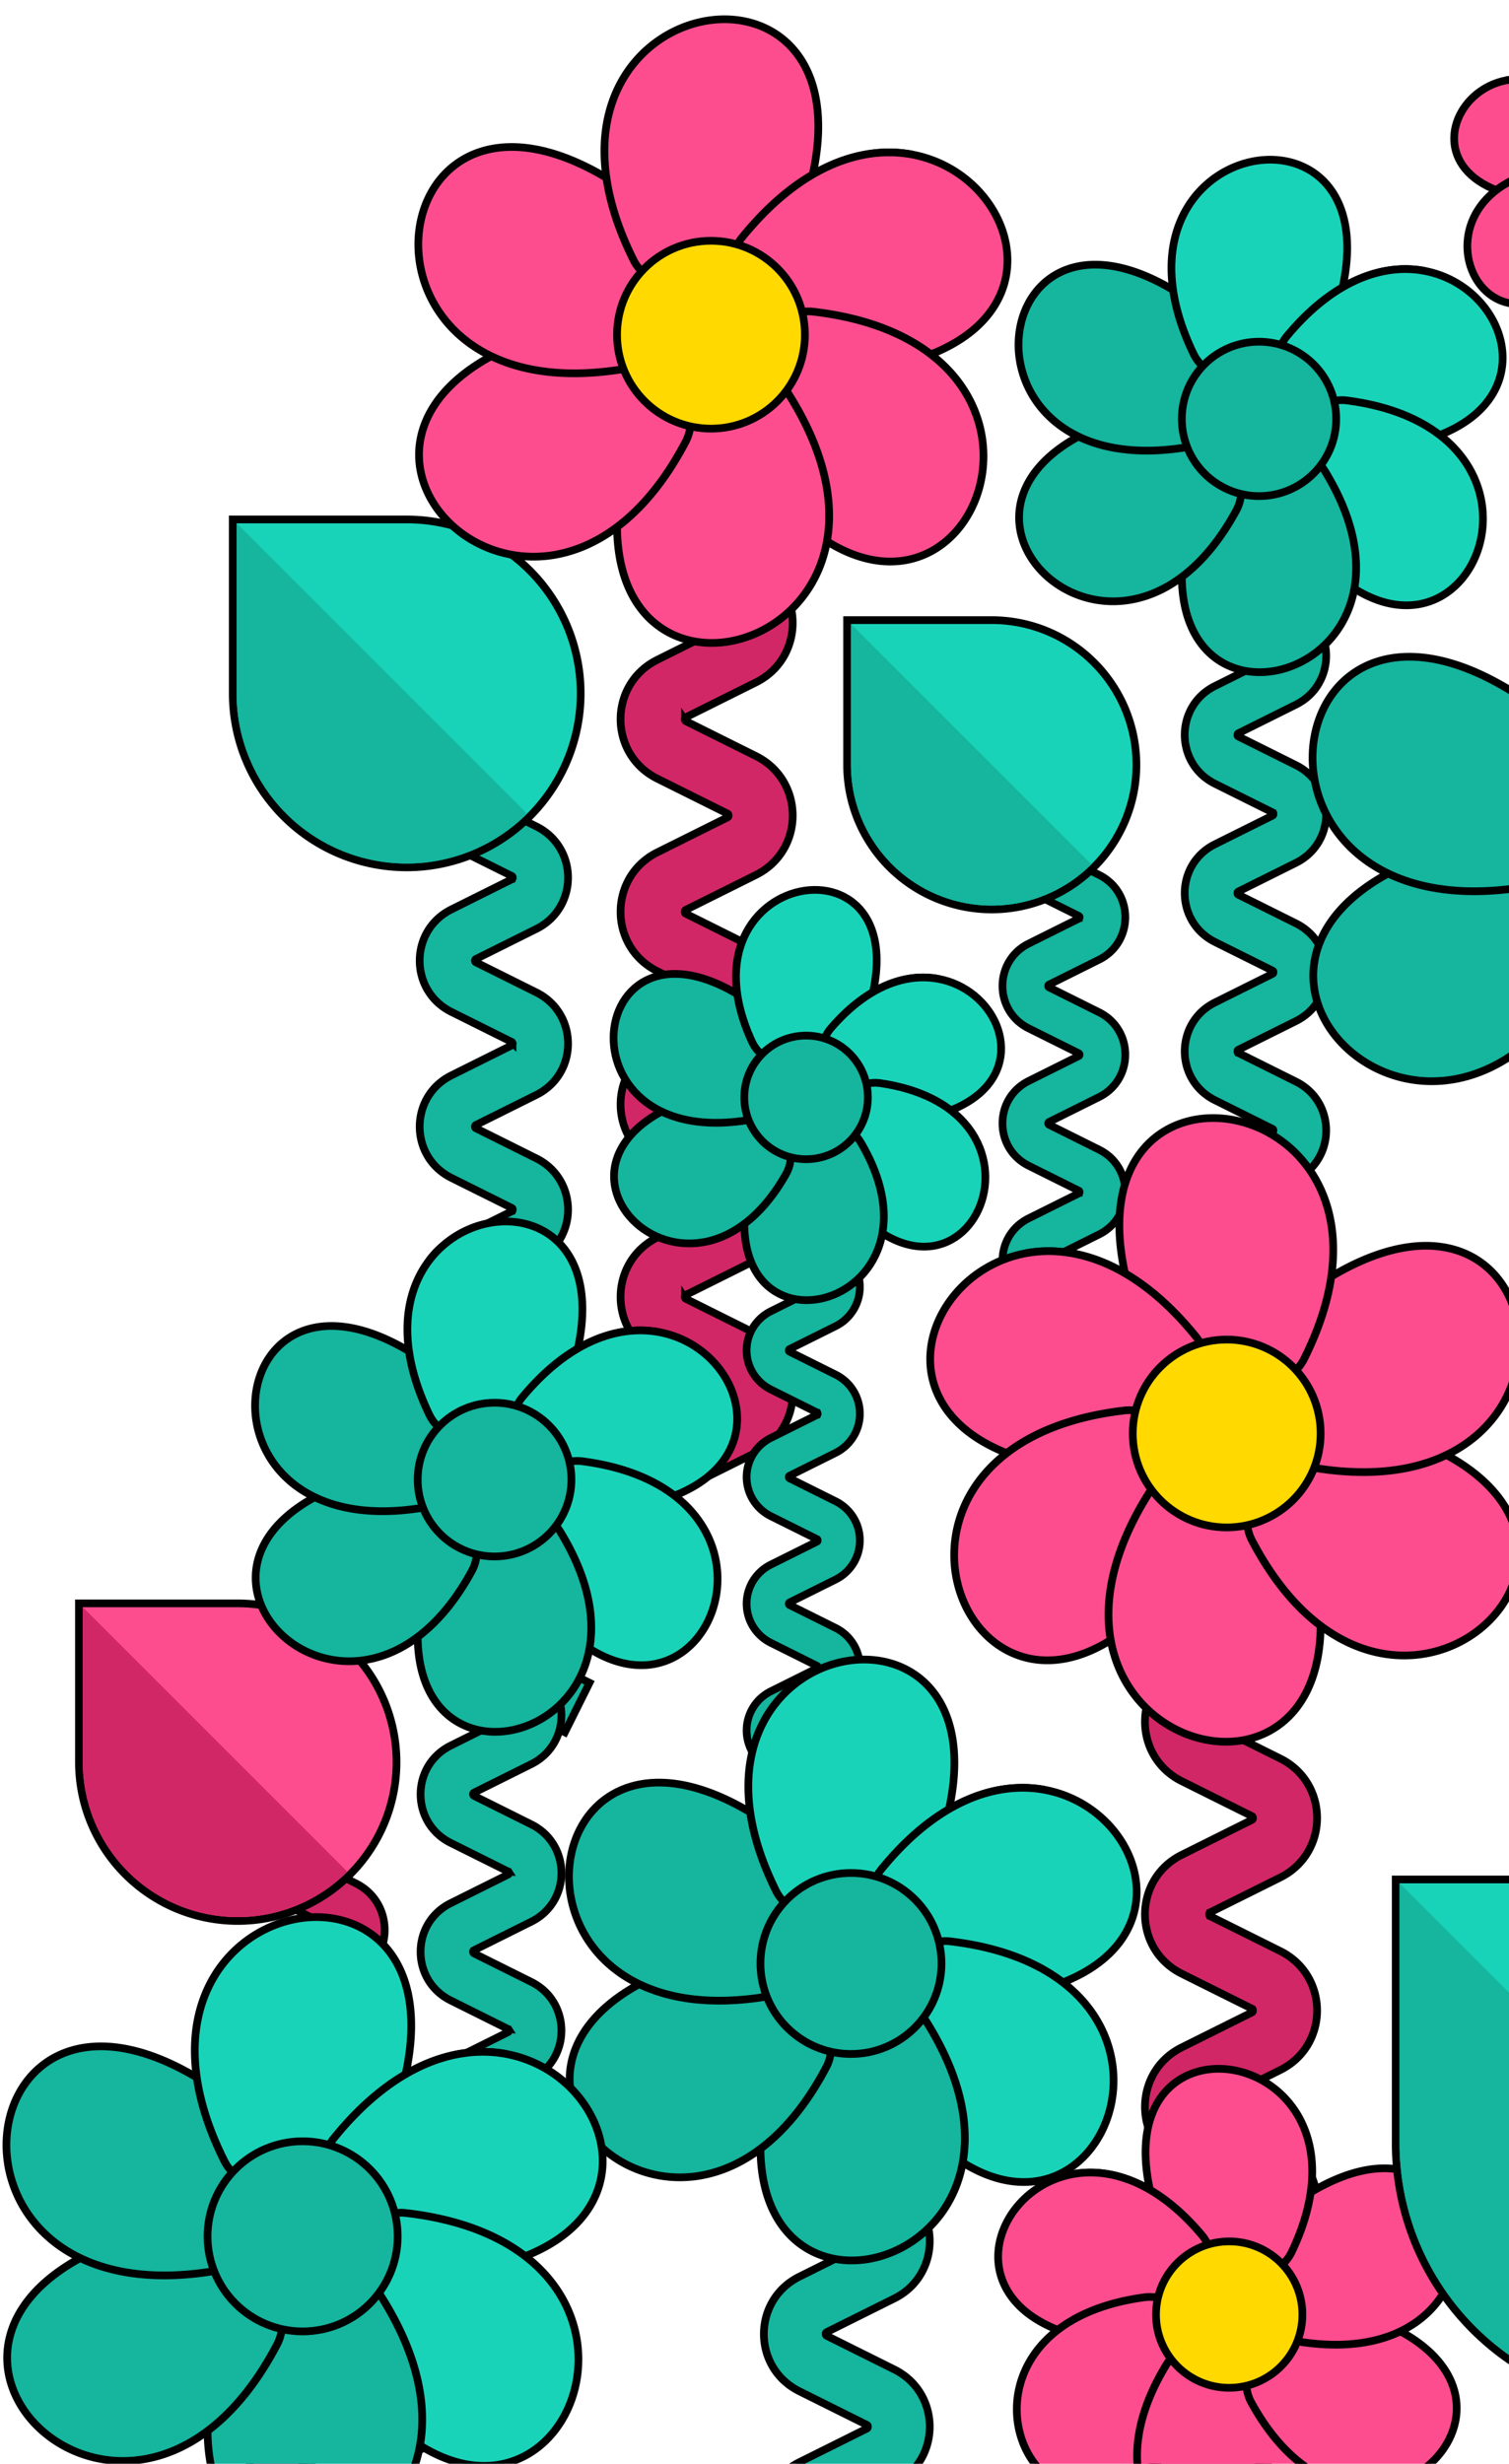 <svg id="Layer_1" data-name="Layer 1" xmlns="http://www.w3.org/2000/svg" xmlns:xlink="http://www.w3.org/1999/xlink" viewBox="0 0 784 1280">
  <defs>
    <clipPath id="clip-path">
      <rect width="784" height="1280" style="fill: none"/>
    </clipPath>
    <mask id="mask" x="753.506" y="-15.5" width="117.86" height="121.731" maskUnits="userSpaceOnUse">
      <g id="mask0_1717_15940" data-name="mask0 1717 15940">
        <ellipse cx="826.812" cy="35.545" rx="44.555" ry="51.045" style="fill: #fff"/>
      </g>
    </mask>
    <mask id="mask-2" x="312.742" y="-23.72" width="212.688" height="219.783" maskUnits="userSpaceOnUse">
      <g id="mask1_1717_15940" data-name="mask1 1717 15940">
        <ellipse cx="393.763" cy="69.105" rx="81.021" ry="92.824" style="fill: #fff"/>
      </g>
    </mask>
    <mask id="mask-3" x="607.57" y="55.246" width="175.131" height="180.966" maskUnits="userSpaceOnUse">
      <g id="mask2_1717_15940" data-name="mask2 1717 15940">
        <ellipse cx="674.15" cy="131.525" rx="66.58" ry="76.279" style="fill: #fff"/>
      </g>
    </mask>
    <mask id="mask-4" x="381.539" y="440.122" width="140.609" height="145.277" maskUnits="userSpaceOnUse">
      <g id="mask3_1717_15940" data-name="mask3 1717 15940">
        <ellipse cx="434.843" cy="501.191" rx="53.304" ry="61.069" style="fill: #fff"/>
      </g>
    </mask>
    <mask id="mask-5" x="481.297" y="547.129" width="212.687" height="219.784" maskUnits="userSpaceOnUse">
      <g id="mask4_1717_15940" data-name="mask4 1717 15940">
        <ellipse cx="612.963" cy="639.953" rx="81.021" ry="92.824" style="fill: #fff"/>
      </g>
    </mask>
    <mask id="mask-6" x="210.594" y="606.987" width="174.407" height="180.211" maskUnits="userSpaceOnUse">
      <g id="mask5_1717_15940" data-name="mask5 1717 15940">
        <ellipse cx="276.893" cy="682.945" rx="66.299" ry="75.958" style="fill: #fff"/>
      </g>
    </mask>
    <mask id="mask-7" x="387.547" y="829.671" width="205.014" height="211.839" maskUnits="userSpaceOnUse">
      <g id="mask6_1717_15940" data-name="mask6 1717 15940">
        <ellipse cx="465.614" cy="919.111" rx="78.067" ry="89.44" style="fill: #fff"/>
      </g>
    </mask>
    <mask id="mask-8" x="516.58" y="1048.515" width="166.186" height="171.713" maskUnits="userSpaceOnUse">
      <g id="mask7_1717_15940" data-name="mask7 1717 15940">
        <ellipse cx="619.628" cy="1120.85" rx="63.137" ry="72.335" style="fill: #fff"/>
      </g>
    </mask>
    <mask id="mask-9" x="99.906" y="961.848" width="215.223" height="222.401" maskUnits="userSpaceOnUse">
      <g id="mask8_1717_15940" data-name="mask8 1717 15940">
        <ellipse cx="181.903" cy="1055.79" rx="81.997" ry="93.942" style="fill: #fff"/>
      </g>
    </mask>
  </defs>
  <g style="clip-path: url(#clip-path)">
    <g>
      <path d="M828.125,61.621C771.148-1.911,707.798,102.026,808.901,104.226c9.28.202,17.393-6.123,20.372-14.913l2.463-7.264C834.11,75.045,833.063,67.127,828.125,61.621Z" style="fill: #fe4d8f;stroke: #000;stroke-width: 4px"/>
      <path d="M805.948,87.308c-84.153,14.179-30.193,123.287,25.724,39.025,5.132-7.733,4.125-17.971-1.71-25.189l-4.821-5.965C820.491,89.428,813.24,86.079,805.948,87.308Z" style="fill: #fe4d8f;stroke: #000;stroke-width: 4px"/>
      <g style="mask: url(#mask)">
        <path d="M828.125,61.622c-56.977-63.533-120.327,40.404-19.224,42.604,9.28.202,17.393-6.122,20.372-14.912l2.463-7.264C834.11,75.046,833.063,67.128,828.125,61.622Z" style="fill: #fe4d8f;stroke: #000;stroke-width: 4px"/>
      </g>
      <path d="M241.716,409.341l35.243-26.75-17.376-22.893-35.244,26.75a29.743,29.743,0,0,0,4.722,50.315l36.772,18.316a.876.876,0,0,1,.423.337l.001.001a1.252,1.252,0,0,1,0,1.119h-.001a.875.875,0,0,1-.423.338l-31.305,15.592c-21.977,10.946-21.977,42.301,0,53.247l31.305,15.593a.876.876,0,0,1,.423.337l.001.001a1.252,1.252,0,0,1,0,1.119h-.001a.875.875,0,0,1-.423.338l-31.305,15.592c-21.977,10.947-21.977,42.301,0,53.247l31.305,15.593a.876.876,0,0,1,.423.337l.001.001a1.252,1.252,0,0,1,0,1.119h-.001a.869.869,0,0,1-.423.338L234.528,644.92c-21.977,10.947-21.977,42.301,0,53.247l31.305,15.593a.883.883,0,0,1,.423.337l.001.001a1.26,1.26,0,0,1,0,1.119h-.001a.875.875,0,0,1-.423.338l-31.305,15.592c-21.977,10.947-21.977,42.301,0,53.247l31.305,15.593a.876.876,0,0,1,.423.337l.001.001a1.252,1.252,0,0,1,0,1.119h-.001a.869.869,0,0,1-.423.338l-31.305,15.592c-21.977,10.947-21.977,42.301,0,53.247l58.932,29.354,12.813-25.727-58.931-29.353a.876.876,0,0,1-.424-.337,1.254,1.254,0,0,1,0-1.12h0a.876.876,0,0,1,.424-.337l31.305-15.593c21.976-10.946,21.976-42.301,0-53.247l-31.305-15.593a.882.882,0,0,1-.424-.337v-.001a1.252,1.252,0,0,1,0-1.119.881.881,0,0,1,.424-.338l31.305-15.592c21.976-10.946,21.976-42.301,0-53.247l-31.305-15.593a.876.876,0,0,1-.424-.337h0a1.254,1.254,0,0,1,0-1.12h0a.876.876,0,0,1,.424-.337L278.647,655.054c21.976-10.946,21.976-42.301,0-53.247l-31.306-15.593a.876.876,0,0,1-.423-.337v-.001a1.252,1.252,0,0,1,0-1.119h0a.881.881,0,0,1,.423-.338l31.306-15.592c21.976-10.947,21.976-42.301,0-53.247l-31.305-15.593a.882.882,0,0,1-.424-.337v-.001a1.252,1.252,0,0,1,0-1.119h0a.875.875,0,0,1,.424-.338L278.647,482.6c21.976-10.947,21.976-42.301,0-53.247l-36.772-18.316a.909.909,0,0,1-.391-.312,1.177,1.177,0,0,1-.094-1.004A.91.91,0,0,1,241.716,409.341Z" style="fill: #15b59e;stroke: #000;stroke-width: 4px;fill-rule: evenodd"/>
      <path d="M120.924,271.864v-2h90.382a90.382,90.382,0,1,1-90.382,90.382Z" style="fill: #19d3b9;stroke: #000;stroke-width: 4px"/>
      <path d="M273.812,422.729,122.947,271.864h-.024v88.382a88.381,88.381,0,0,0,150.889,62.483Z" style="fill: #15b59e"/>
      <path d="M384.387,219.522l-40.886-31.034,20.158-26.559,40.887,31.034a34.506,34.506,0,0,1-5.478,58.372l-42.66,21.248a1.023,1.023,0,0,0-.491.392h0a1.455,1.455,0,0,0,0,1.299h0a1.023,1.023,0,0,0,.491.392l36.318,18.089c25.496,12.699,25.496,49.074,0,61.773l-36.318,18.09a1.018,1.018,0,0,0-.491.391v.001a1.453,1.453,0,0,0,0,1.298v.001a1.018,1.018,0,0,0,.491.391l36.318,18.09c25.496,12.699,25.496,49.074,0,61.773l-36.318,18.089a1.023,1.023,0,0,0-.491.392h0a1.455,1.455,0,0,0,0,1.299h0a1.023,1.023,0,0,0,.491.392l36.318,18.089c25.496,12.699,25.496,49.074,0,61.773l-36.318,18.09a1.018,1.018,0,0,0-.491.391h0a1.455,1.455,0,0,0,0,1.299h0a1.023,1.023,0,0,0,.491.392l36.318,18.089c25.496,12.699,25.496,49.075,0,61.774l-36.318,18.089a1.025,1.025,0,0,0-.491.391v.001a1.453,1.453,0,0,0,0,1.298v.001a1.018,1.018,0,0,0,.491.391l36.318,18.09c25.496,12.699,25.496,49.074,0,61.773l-68.368,34.053-14.866-29.845,68.369-34.054a1.024,1.024,0,0,0,.491-.391,1.455,1.455,0,0,0,0-1.299h0a1.023,1.023,0,0,0-.491-.392l-36.318-18.089c-25.496-12.699-25.496-49.075,0-61.774l36.318-18.089a1.024,1.024,0,0,0,.491-.391v-.001a1.453,1.453,0,0,0,0-1.298,1.016,1.016,0,0,0-.491-.392l-36.318-18.09c-25.496-12.699-25.496-49.074,0-61.773l36.318-18.089a1.023,1.023,0,0,0,.491-.392h0a1.455,1.455,0,0,0,0-1.299h0a1.018,1.018,0,0,0-.491-.391l-36.318-18.09c-25.496-12.699-25.496-49.074,0-61.773l36.318-18.09a1.018,1.018,0,0,0,.491-.391v-.001a1.453,1.453,0,0,0,0-1.298h0a1.017,1.017,0,0,0-.491-.392l-36.318-18.089c-25.496-12.699-25.496-49.075,0-61.774l36.318-18.089a1.023,1.023,0,0,0,.491-.392h0a1.455,1.455,0,0,0,0-1.299h0a1.018,1.018,0,0,0-.491-.391l-36.318-18.09c-25.496-12.699-25.496-49.074,0-61.773l42.66-21.248a1.053,1.053,0,0,0,.453-.363,1.269,1.269,0,0,0,.186-.57,1.251,1.251,0,0,0-.077-.594A1.043,1.043,0,0,0,384.387,219.522Z" style="fill: #d12767;stroke: #000;stroke-width: 4px;fill-rule: evenodd"/>
      <path d="M385.151,123.854c107.355-133.341,234.07,74.699,28.604,70.134a22.338,22.338,0,0,1-20.441-15.228l-11.6-34.219A21.92,21.92,0,0,1,385.151,123.854Z" style="fill: #fe4d8f;stroke: #000;stroke-width: 4px"/>
      <path d="M422.189,161.894c170.081,19.426,62.028,237.742-43.973,61.672a22.339,22.339,0,0,1,1.939-25.417L402.87,170.05A21.921,21.921,0,0,1,422.189,161.894Z" style="fill: #fe4d8f;stroke: #000;stroke-width: 4px"/>
      <path d="M409.392,204.22c91.816,144.481-145.893,197.697-75.606,4.574a22.34,22.34,0,0,1,20.986-14.471h36.131A21.922,21.922,0,0,1,409.392,204.22Z" style="fill: #fe4d8f;stroke: #000;stroke-width: 4px"/>
      <path d="M356.418,229.125c-79.216,151.755-244.157-27.498-41.764-63.189a22.339,22.339,0,0,1,23.025,10.938l18.065,31.291A21.92,21.92,0,0,1,356.418,229.125Z" style="fill: #fe4d8f;stroke: #000;stroke-width: 4px"/>
      <path d="M326.6,191.281C158.109,221.542,198.878-18.614,350.999,119.575a22.338,22.338,0,0,1,5.445,24.902l-13.683,33.44A21.92,21.92,0,0,1,326.6,191.281Z" style="fill: #fe4d8f;stroke: #000;stroke-width: 4px"/>
      <path d="M329.308,135.416c-76.727-153.03,165.146-181.921,75.68,3.099a22.34,22.34,0,0,1-22.342,12.273L346.7,147.132A21.918,21.918,0,0,1,329.308,135.416Z" style="fill: #fe4d8f;stroke: #000;stroke-width: 4px"/>
      <g style="mask: url(#mask-2)">
        <path d="M385.151,123.854c107.355-133.341,234.07,74.699,28.604,70.135a22.339,22.339,0,0,1-20.441-15.229l-11.6-34.218A21.923,21.923,0,0,1,385.151,123.854Z" style="fill: #fe4d8f;stroke: #000;stroke-width: 4px"/>
      </g>
      <circle cx="369.389" cy="173.891" r="48.803" style="fill: #ffd900;stroke: #000;stroke-width: 4px"/>
      <path d="M666.444,255.132l-33.599-25.503,16.566-21.825,33.599,25.503a28.355,28.355,0,0,1-4.502,47.967l-35.056,17.461a.83.83,0,0,0-.403.322h-.001a1.201,1.201,0,0,0,0,1.067l.001.001a.825.825,0,0,0,.403.321l29.845,14.865c20.951,10.436,20.951,40.328,0,50.763l-29.845,14.865a.843.843,0,0,0-.404.322h0a1.201,1.201,0,0,0,0,1.067v.001a.843.843,0,0,0,.404.322l29.845,14.865c20.951,10.435,20.951,40.327,0,50.763l-29.845,14.865a.844.844,0,0,0-.404.321v.001a1.201,1.201,0,0,0,0,1.067h0a.842.842,0,0,0,.404.322l29.845,14.865c20.951,10.435,20.951,40.327,0,50.763l-29.845,14.865a.831.831,0,0,0-.403.321l-.001.001a1.201,1.201,0,0,0,0,1.067h.001a.83.83,0,0,0,.403.322l29.845,14.865c20.951,10.436,20.951,40.327,0,50.763l-29.845,14.865a.836.836,0,0,0-.404.322h0a1.201,1.201,0,0,0,0,1.067h0a.836.836,0,0,0,.404.322l29.845,14.865c20.951,10.436,20.951,40.327,0,50.763l-56.183,27.984-12.216-24.526,56.183-27.984a.836.836,0,0,0,.404-.322,1.192,1.192,0,0,0,0-1.067h0a.842.842,0,0,0-.404-.322l-29.845-14.865c-20.951-10.436-20.951-40.327,0-50.763l29.845-14.865a.842.842,0,0,0,.404-.322h0a1.192,1.192,0,0,0,0-1.067.836.836,0,0,0-.404-.322l-29.845-14.865c-20.951-10.436-20.951-40.328,0-50.763l29.845-14.865a.842.842,0,0,0,.404-.322h0a1.192,1.192,0,0,0,0-1.067v-.001a.843.843,0,0,0-.404-.321l-29.845-14.865c-20.951-10.436-20.951-40.328,0-50.763l29.845-14.865a.842.842,0,0,0,.404-.322h0a1.192,1.192,0,0,0,0-1.067v-.001a.837.837,0,0,0-.404-.321l-29.845-14.866c-20.951-10.435-20.951-40.327,0-50.762l29.845-14.866a.837.837,0,0,0,.404-.321v-.001a1.192,1.192,0,0,0,0-1.067h0a.842.842,0,0,0-.404-.322l-29.845-14.865c-20.951-10.435-20.951-40.327,0-50.763l35.056-17.461a.853.853,0,0,0,.373-.298,1.03,1.03,0,0,0,.153-.468,1.048,1.048,0,0,0-.063-.488A.857.857,0,0,0,666.444,255.132Z" style="fill: #15b59e;stroke: #000;stroke-width: 4px;fill-rule: evenodd"/>
      <path d="M668.364,174.931c87.473-105.762,189.15,61.172,24.851,59.264a21.963,21.963,0,0,1-20.314-15.147l-7.981-23.544A21.475,21.475,0,0,1,668.364,174.931Z" style="fill: #19d3b9;stroke: #000;stroke-width: 4px"/>
      <path d="M699.546,208.021c136.145,17.371,49.442,192.55-36.793,52.688a21.963,21.963,0,0,1,1.937-25.265l15.629-19.333A21.477,21.477,0,0,1,699.546,208.021Z" style="fill: #19d3b9;stroke: #000;stroke-width: 4px"/>
      <path d="M688.079,244.291c72.08,116.797-118.66,159.498-64.105,4.509a21.961,21.961,0,0,1,20.866-14.376H669.7A21.479,21.479,0,0,1,688.079,244.291Z" style="fill: #15b59e;stroke: #000;stroke-width: 4px"/>
      <path d="M642.502,264.831c-65.109,120.821-197.46-23.014-35.957-53.262a21.962,21.962,0,0,1,22.883,10.882l12.43,21.53A21.48,21.48,0,0,1,642.502,264.831Z" style="fill: #15b59e;stroke: #000;stroke-width: 4px"/>
      <path d="M616.945,232.273c-135.395,22.48-102.682-170.225,20.104-61.038a21.962,21.962,0,0,1,5.403,24.756L633.037,219A21.479,21.479,0,0,1,616.945,232.273Z" style="fill: #15b59e;stroke: #000;stroke-width: 4px"/>
      <path d="M620.276,184.182c-59.892-123.491,134.19-146.674,64.233,2a21.964,21.964,0,0,1-22.214,12.191l-24.732-2.515A21.483,21.483,0,0,1,620.276,184.182Z" style="fill: #19d3b9;stroke: #000;stroke-width: 4px"/>
      <g style="mask: url(#mask-3)">
        <path d="M668.364,174.931c87.473-105.762,189.15,61.172,24.851,59.264a21.963,21.963,0,0,1-20.314-15.147l-7.981-23.544A21.475,21.475,0,0,1,668.364,174.931Z" style="fill: #19d3b9;stroke: #000;stroke-width: 4px"/>
      </g>
      <circle cx="654.12" cy="217.634" r="40.104" style="fill: #15b59e;stroke: #000;stroke-width: 4px"/>
      <path d="M428.672,600.151l-26.899-20.418,13.262-17.473,26.899,20.418a22.701,22.701,0,0,1-3.603,38.402l-28.066,13.98a.67.67,0,0,0-.324.257h0a.964.964,0,0,0,0,.855h0a.675.675,0,0,0,.324.258l23.893,11.901a22.701,22.701,0,0,1,0,40.64l-23.893,11.901a.675.675,0,0,0-.324.258h0a.953.953,0,0,0,0,.854v.001a.676.676,0,0,0,.324.257l23.893,11.901a22.701,22.701,0,0,1,0,40.641l-23.893,11.901a.676.676,0,0,0-.324.257v.001a.962.962,0,0,0,0,.854h0a.675.675,0,0,0,.324.258l23.893,11.901a22.701,22.701,0,0,1,0,40.641l-23.893,11.9a.675.675,0,0,0-.324.258h0a.964.964,0,0,0,0,.855h0a.67.67,0,0,0,.324.257l23.893,11.901a22.701,22.701,0,0,1,0,40.641L410.265,898.31a.669.669,0,0,0-.324.258h0a.962.962,0,0,0,0,.854h0a.669.669,0,0,0,.324.258l23.893,11.901a22.701,22.701,0,0,1,0,40.641l-44.979,22.403-9.781-19.635,44.98-22.404a.675.675,0,0,0,.324-.258.962.962,0,0,0,0-.854h-.001a.663.663,0,0,0-.323-.258l-23.894-11.901a22.701,22.701,0,0,1,0-40.64l23.894-11.901a.663.663,0,0,0,.323-.258h.001a.962.962,0,0,0,0-.854.676.676,0,0,0-.324-.258l-23.893-11.901a22.701,22.701,0,0,1,0-40.641l23.893-11.901a.67.67,0,0,0,.323-.257v-.001a.953.953,0,0,0,0-.854h0a.669.669,0,0,0-.323-.258L400.484,787.69a22.701,22.701,0,0,1,0-40.64l23.894-11.901a.663.663,0,0,0,.323-.258h.001a.964.964,0,0,0,0-.855h-.001a.658.658,0,0,0-.323-.257l-23.894-11.902a22.701,22.701,0,0,1,0-40.64l23.894-11.901a.669.669,0,0,0,.323-.258h0a.953.953,0,0,0,0-.854v-.001a.67.67,0,0,0-.323-.257l-23.893-11.901a22.702,22.702,0,0,1-.001-40.641l28.066-13.979a.691.691,0,0,0,.299-.239.894.894,0,0,0,.071-.766A.683.683,0,0,0,428.672,600.151Z" style="fill: #15b59e;stroke: #000;stroke-width: 4px;fill-rule: evenodd"/>
      <path d="M431.693,534.184c69.132-80.393,147.764,48.641,21.487,49.215-9.281.043-17.338-6.241-20.318-15.031l-4.655-13.731C425.833,547.633,426.871,539.791,431.693,534.184Z" style="fill: #19d3b9;stroke: #000;stroke-width: 4px"/>
      <path d="M457.448,562.747c104.9,15.435,37.902,150.875-30.101,44.472-4.998-7.82-3.997-17.989,1.838-25.207l9.115-11.275C442.949,564.986,450.131,561.67,457.448,562.747Z" style="fill: #19d3b9;stroke: #000;stroke-width: 4px"/>
      <path d="M447.179,593.44c53.943,91.282-93.505,124.326-53.509,4.55,2.94-8.804,11.478-14.418,20.759-14.418h14.498C436.323,583.572,443.417,587.073,447.179,593.44Z" style="fill: #15b59e;stroke: #000;stroke-width: 4px"/>
      <path d="M408.391,609.929c-52.081,92.357-154.421-18.815-30.694-44.065,9.094-1.856,18.224,2.731,22.865,10.769l7.249,12.556C411.509,595.594,412.024,603.488,408.391,609.929Z" style="fill: #15b59e;stroke: #000;stroke-width: 4px"/>
      <path d="M386.766,582.205c-104.911,15.356-79.654-133.624,16.054-51.247,7.034,6.055,8.997,16.083,5.482,24.673l-5.491,13.418C400.01,575.894,394.084,581.134,386.766,582.205Z" style="fill: #15b59e;stroke: #000;stroke-width: 4px"/>
      <path d="M390.723,541.269c-44.43-96.271,105.605-114.227,53.695.888-3.815,8.461-12.877,13.182-22.111,12.243l-14.424-1.467C400.526,552.185,393.822,547.984,390.723,541.269Z" style="fill: #19d3b9;stroke: #000;stroke-width: 4px"/>
      <g style="mask: url(#mask-4)">
        <path d="M431.693,534.184c69.132-80.393,147.764,48.641,21.487,49.215-9.281.043-17.338-6.241-20.318-15.031l-4.655-13.731C425.833,547.633,426.871,539.791,431.693,534.184Z" style="fill: #19d3b9;stroke: #000;stroke-width: 4px"/>
      </g>
      <circle cx="418.803" cy="570.13" r="32.107" style="fill: #15b59e;stroke: #000;stroke-width: 4px"/>
      <path d="M151.212,960.214l32.1-24.364-15.827-20.851-32.1,24.364a27.091,27.091,0,0,0,4.301,45.828l33.492,16.679a.83.83,0,0,1,.386.31h0a1.144,1.144,0,0,1,0,1.02h0a.83.83,0,0,1-.386.31l-28.513,14.2c-20.017,9.97-20.017,38.53,0,48.5L173.178,1080.41a.77.77,0,0,1,.386.31h0a1.021,1.021,0,0,1,.12.51,1.052,1.052,0,0,1-.12.51h0a.844.844,0,0,1-.386.3l-28.513,14.21c-20.017,9.97-20.017,38.52,0,48.49l28.513,14.21a.844.844,0,0,1,.386.3h0a1.052,1.052,0,0,1,.12.51,1.021,1.021,0,0,1-.12.51h0a.77.77,0,0,1-.386.31L144.665,1174.78c-20.017,9.97-20.016,38.53,0,48.5l28.513,14.2a.829.829,0,0,1,.386.31h0a1.144,1.144,0,0,1,0,1.02h0a.83.83,0,0,1-.386.31l-28.513,14.2c-20.017,9.97-20.017,38.53,0,48.5L173.178,1316.02a.77.77,0,0,1,.386.31h0a1.021,1.021,0,0,1,.12.51,1.052,1.052,0,0,1-.12.51h0a.844.844,0,0,1-.386.3l-28.513,14.21c-20.017,9.97-20.017,38.52,0,48.49l53.676,26.74L210.012,1383.66l-53.676-26.74a.758.758,0,0,1-.386-.31,1.021,1.021,0,0,1-.12-.51,1.052,1.052,0,0,1,.12-.51h0a.845.845,0,0,1,.386-.3L184.849,1341.08c20.016-9.96,20.017-38.52,0-48.49l-28.513-14.2a.829.829,0,0,1-.386-.31h0a1.052,1.052,0,0,1-.12-.51,1.02,1.02,0,0,1,.12-.51.758.758,0,0,1,.386-.31l28.513-14.2c20.016-9.97,20.016-38.53,0-48.5L156.336,1199.85a.83.83,0,0,1-.386-.31h0a1.021,1.021,0,0,1-.12-.51,1.052,1.052,0,0,1,.12-.51h0a.829.829,0,0,1,.386-.31L184.849,1184.01c20.016-9.97,20.017-38.53,0-48.5l-28.513-14.2A.764.764,0,0,1,155.95,1121h0a.99.99,0,0,1-.12-.51.976.976,0,0,1,.12-.5v-.01a.836.836,0,0,1,.386-.3L184.849,1105.48c20.017-9.97,20.017-38.53,0-48.5l-28.513-14.2a.829.829,0,0,1-.386-.31h0a1.052,1.052,0,0,1-.12-.51,1.021,1.021,0,0,1,.12-.51h0a.77.77,0,0,1,.386-.31l28.513-14.2c20.016-9.97,20.017-38.529,0-48.499l-33.492-16.682a.816.816,0,0,1-.356-.285.975.975,0,0,1-.146-.447.995.995,0,0,1,.06-.467A.83.83,0,0,1,151.212,960.214Z" style="fill: #d12767;stroke: #000;stroke-width: 4px;fill-rule: evenodd"/>
      <path d="M41.013,834.999v-2H123.512a82.499,82.499,0,1,1-82.499,82.499Z" style="fill: #fe4d8f;stroke: #000;stroke-width: 4px"/>
      <path d="M180.445,972.408,43.036,834.999h-.023v80.499A80.499,80.499,0,0,0,180.445,972.408Z" style="fill: #d12767"/>
      <path d="M540.434,437.959l29.17-22.141L555.222,396.87l-29.17,22.141a24.618,24.618,0,0,0,3.908,41.645l30.435,15.159a.735.735,0,0,1,.351.279v.001a1.038,1.038,0,0,1,0,.926v.001a.735.735,0,0,1-.351.279l-25.91,12.906c-18.19,9.059-18.19,35.011,0,44.071l25.91,12.906a.735.735,0,0,1,.351.279h0a1.04,1.04,0,0,1,0,.927h0a.729.729,0,0,1-.351.279l-25.91,12.906c-18.19,9.06-18.19,35.012,0,44.072l25.91,12.905a.728.728,0,0,1,.351.28h0a1.038,1.038,0,0,1,0,.926v.001a.735.735,0,0,1-.351.279l-25.91,12.906c-18.19,9.06-18.19,35.011,0,44.071l25.91,12.906a.735.735,0,0,1,.351.279h0a1.04,1.04,0,0,1,0,.927h0a.723.723,0,0,1-.351.279l-25.91,12.906c-18.19,9.06-18.19,35.012,0,44.072l25.91,12.905a.728.728,0,0,1,.351.28h0a1.038,1.038,0,0,1,0,.926v.001a.735.735,0,0,1-.351.279l-25.91,12.906c-18.19,9.06-18.19,35.011,0,44.071l48.776,24.295,10.606-21.293L545.09,798.459a.723.723,0,0,1-.35-.279,1.032,1.032,0,0,1,0-.927h0a.724.724,0,0,1,.35-.279l25.911-12.906c18.19-9.06,18.19-35.012,0-44.072L545.09,727.091a.722.722,0,0,1-.35-.28h0a1.029,1.029,0,0,1,0-.926.717.717,0,0,1,.35-.28l25.911-12.906c18.19-9.06,18.19-35.011,0-44.071L545.09,655.722a.73.73,0,0,1-.35-.279h0a1.04,1.04,0,0,1,0-.927h0a.724.724,0,0,1,.35-.279l25.911-12.906c18.19-9.06,18.19-35.012,0-44.072L545.09,584.354a.722.722,0,0,1-.35-.28h0a1.029,1.029,0,0,1,0-.926v-.001a.73.73,0,0,1,.35-.279l25.911-12.906c18.19-9.06,18.19-35.011,0-44.071L545.09,512.985a.73.73,0,0,1-.35-.279v-.001a1.03,1.03,0,0,1,0-.926h0a.718.718,0,0,1,.35-.279l25.911-12.906c18.19-9.06,18.19-35.012,0-44.072l-30.435-15.159a.747.747,0,0,1-.324-.259.972.972,0,0,1-.077-.83A.732.732,0,0,1,540.434,437.959Z" style="fill: #15b59e;stroke: #000;stroke-width: 4px;fill-rule: evenodd"/>
      <path d="M440.11,324.172v-2h75.152a75.152,75.152,0,1,1-75.152,75.152Z" style="fill: #19d3b9;stroke: #000;stroke-width: 4px"/>
      <path d="M567,449.04,442.132,324.172h-.021v73.152A73.152,73.152,0,0,0,567,449.04Z" style="fill: #15b59e"/>
      <path d="M826.233,499.102c-82.07,158.03-253.618-28.405-42.933-65.193a22.398,22.398,0,0,1,23.047,10.947l19.207,33.268A21.993,21.993,0,0,1,826.233,499.102Z" style="fill: #15b59e;stroke: #000;stroke-width: 4px"/>
      <path d="M795.56,460.188c-175.199,31.846-132.796-217.931,25.268-73.857a22.4,22.4,0,0,1,5.452,24.926L811.733,446.81A21.992,21.992,0,0,1,795.56,460.188Z" style="fill: #15b59e;stroke: #000;stroke-width: 4px"/>
      <path d="M622.331,790.37l40.887-31.034-20.159-26.559L602.173,763.811A34.506,34.506,0,0,0,607.65,822.183l42.66,21.249a1.017,1.017,0,0,1,.492.391h0a1.455,1.455,0,0,1,0,1.299h0a1.022,1.022,0,0,1-.492.392L613.992,863.603c-25.495,12.699-25.495,49.074,0,61.773l36.318,18.09a1.018,1.018,0,0,1,.492.391v.001a1.453,1.453,0,0,1,0,1.298v.001a1.017,1.017,0,0,1-.492.391l-36.318,18.09c-25.495,12.699-25.495,49.072,0,61.772l36.318,18.09a1.006,1.006,0,0,1,.492.39h0a1.337,1.337,0,0,1,.153.65,1.305,1.305,0,0,1-.153.65h0a1.006,1.006,0,0,1-.492.39L613.992,1063.67c-25.495,12.7-25.495,49.08.001,61.78L650.31,1143.53a1.056,1.056,0,0,1,.492.4h0a1.305,1.305,0,0,1,.153.65,1.337,1.337,0,0,1-.153.65h0a1.07,1.07,0,0,1-.492.39l-36.318,18.09c-25.495,12.7-25.495,49.07,0,61.77l36.318,18.09a1.007,1.007,0,0,1,.492.39h0a1.457,1.457,0,0,1,0,1.3h0a1.007,1.007,0,0,1-.492.39l-36.318,18.09c-25.495,12.7-25.495,49.08,0,61.77L682.361,1359.57l14.866-29.85L628.858,1295.67a1.071,1.071,0,0,1-.492-.39,1.337,1.337,0,0,1-.153-.65,1.305,1.305,0,0,1,.153-.65h.001a1.008,1.008,0,0,1,.491-.39L665.176,1275.5c25.496-12.7,25.496-49.08,0-61.78L628.858,1195.63a1.007,1.007,0,0,1-.491-.39h-.001a1.305,1.305,0,0,1-.153-.65,1.338,1.338,0,0,1,.153-.65,1.07,1.07,0,0,1,.492-.39L665.176,1175.46c25.496-12.7,25.496-49.07,0-61.77L628.858,1095.6a1.006,1.006,0,0,1-.491-.39h0a1.457,1.457,0,0,1,0-1.3h0a1.006,1.006,0,0,1,.491-.39l36.318-18.09c25.496-12.7,25.496-49.08,0-61.78L628.858,995.565a1.012,1.012,0,0,1-.491-.391h-.001a1.455,1.455,0,0,1,0-1.299h.001a1.017,1.017,0,0,1,.491-.392L665.176,975.394c25.496-12.699,25.496-49.075,0-61.774L628.858,895.531a1.025,1.025,0,0,1-.491-.391l-.001-.001a1.453,1.453,0,0,1,0-1.298l.001-.001a1.018,1.018,0,0,1,.491-.391l36.318-18.09c25.496-12.699,25.496-49.074,0-61.773l-42.66-21.248a1.053,1.053,0,0,1-.453-.363,1.36,1.36,0,0,1-.109-1.164A1.044,1.044,0,0,1,622.331,790.37Z" style="fill: #d12767;stroke: #000;stroke-width: 4px;fill-rule: evenodd"/>
      <path d="M621.568,694.703c-107.356-133.341-234.07,74.699-28.605,70.134a22.338,22.338,0,0,0,20.442-15.229l11.6-34.218A21.92,21.92,0,0,0,621.568,694.703Z" style="fill: #fe4d8f;stroke: #000;stroke-width: 4px"/>
      <path d="M584.53,732.742c-170.082,19.427-62.028,237.742,43.973,61.672a22.338,22.338,0,0,0-1.94-25.416l-22.714-28.099A21.922,21.922,0,0,0,584.53,732.742Z" style="fill: #fe4d8f;stroke: #000;stroke-width: 4px"/>
      <path d="M597.327,775.068c-91.816,144.481,145.892,197.697,75.605,4.574a22.338,22.338,0,0,0-20.985-14.471H615.816A21.92,21.92,0,0,0,597.327,775.068Z" style="fill: #fe4d8f;stroke: #000;stroke-width: 4px"/>
      <path d="M650.301,799.973c79.216,151.756,244.156-27.497,41.763-63.189a22.339,22.339,0,0,0-23.024,10.939l-18.066,31.29A21.92,21.92,0,0,0,650.301,799.973Z" style="fill: #fe4d8f;stroke: #000;stroke-width: 4px"/>
      <path d="M680.119,762.129C848.61,792.391,807.841,552.235,655.72,690.423a22.339,22.339,0,0,0-5.446,24.902l13.684,33.441A21.919,21.919,0,0,0,680.119,762.129Z" style="fill: #fe4d8f;stroke: #000;stroke-width: 4px"/>
      <path d="M677.411,706.265c76.726-153.03-165.146-181.921-75.68,3.099a22.34,22.34,0,0,0,22.342,12.273l35.946-3.656A21.92,21.92,0,0,0,677.411,706.265Z" style="fill: #fe4d8f;stroke: #000;stroke-width: 4px"/>
      <g style="mask: url(#mask-5)">
        <path d="M621.576,694.703c-107.356-133.341-234.07,74.699-28.605,70.135a22.342,22.342,0,0,0,20.442-15.229l11.6-34.219A21.923,21.923,0,0,0,621.576,694.703Z" style="fill: #fe4d8f;stroke: #000;stroke-width: 4px"/>
      </g>
      <circle cx="637.33" cy="744.74" r="48.803" style="fill: #ffd900;stroke: #000;stroke-width: 4px"/>
      <path d="M269.22,806.031l-33.457-25.395,16.496-21.733L285.716,784.298a28.236,28.236,0,0,1-4.483,47.765l-34.908,17.388a.827.827,0,0,0-.402.32h0a1.184,1.184,0,0,0,0,1.063h0a.832.832,0,0,0,.402.321L276.044,865.957c20.863,10.392,20.863,40.157,0,50.549l-29.719,14.803a.826.826,0,0,0-.402.32h0a1.184,1.184,0,0,0,0,1.063h0a.827.827,0,0,0,.402.32l29.719,14.803c20.863,10.392,20.863,40.157,0,50.549l-29.719,14.806a.827.827,0,0,0-.402.32h0a1.037,1.037,0,0,0-.126.53,1.068,1.068,0,0,0,.126.53h0a.827.827,0,0,0,.402.32l29.719,14.8c20.863,10.39,20.863,40.16,0,50.55l-29.719,14.8a.834.834,0,0,0-.402.32h0a1.115,1.115,0,0,0-.125.54,1.07,1.07,0,0,0,.125.53h0a.834.834,0,0,0,.402.32l29.719,14.8c20.863,10.39,20.863,40.16,0,50.55l-29.719,14.8a.828.828,0,0,0-.402.32h0a1.068,1.068,0,0,0-.126.53,1.113,1.113,0,0,0,.126.54h0a.828.828,0,0,0,.402.32l29.719,14.8c20.863,10.39,20.863,40.16,0,50.55l-55.946,27.86-12.164-24.42,55.945-27.87a.832.832,0,0,0,.403-.32,1.049,1.049,0,0,0,.125-.53,1.081,1.081,0,0,0-.125-.53h-.001a.826.826,0,0,0-.402-.32L234.16,1203.01c-20.863-10.39-20.863-40.16,0-50.55L263.879,1137.66a.827.827,0,0,0,.402-.32h.001a1.094,1.094,0,0,0,.125-.54,1.081,1.081,0,0,0-.125-.53.832.832,0,0,0-.403-.32L234.161,1121.15c-20.864-10.39-20.863-40.16,0-50.55l29.718-14.8a.827.827,0,0,0,.402-.32h.001a1.081,1.081,0,0,0,.125-.53,1.049,1.049,0,0,0-.125-.53h-.001a.827.827,0,0,0-.402-.32L234.16,1039.29c-20.863-10.39-20.863-40.154,0-50.546l29.719-14.803a.827.827,0,0,0,.402-.32h.001a1.192,1.192,0,0,0,0-1.063h-.001a.827.827,0,0,0-.402-.32L234.16,957.435c-20.863-10.392-20.863-40.157,0-50.549l29.719-14.802a.832.832,0,0,0,.402-.321h.001a1.192,1.192,0,0,0,0-1.063h-.001a.827.827,0,0,0-.402-.32L234.16,875.577c-20.863-10.391-20.863-40.157,0-50.549l34.909-17.387a.857.857,0,0,0,.371-.297,1.03,1.03,0,0,0,.152-.466,1.018,1.018,0,0,0-.063-.487A.853.853,0,0,0,269.22,806.031Z" style="fill: #15b59e;stroke: #000;stroke-width: 4px;fill-rule: evenodd"/>
      <path d="M271.166,726.131c87.087-105.227,188.279,60.909,24.778,59.052a21.954,21.954,0,0,1-20.311-15.145l-7.911-23.336A21.47,21.47,0,0,1,271.166,726.131Z" style="fill: #19d3b9;stroke: #000;stroke-width: 4px"/>
      <path d="M302.229,759.125c135.486,17.33,49.197,191.672-36.654,52.512a21.954,21.954,0,0,1,1.938-25.261l15.491-19.163A21.467,21.467,0,0,1,302.229,759.125Z" style="fill: #19d3b9;stroke: #000;stroke-width: 4px"/>
      <path d="M290.788,795.277c71.697,116.259-118.131,158.757-63.881,4.507a21.955,21.955,0,0,1,20.864-14.373h24.641A21.469,21.469,0,0,1,290.788,795.277Z" style="fill: #15b59e;stroke: #000;stroke-width: 4px"/>
      <path d="M245.356,815.731c-64.835,120.222-196.554-22.926-35.844-53.068a21.953,21.953,0,0,1,22.879,10.881l12.321,21.34A21.472,21.472,0,0,1,245.356,815.731Z" style="fill: #15b59e;stroke: #000;stroke-width: 4px"/>
      <path d="M219.879,783.276c-134.753,22.33-102.196-169.454,20.02-60.829a21.953,21.953,0,0,1,5.402,24.752l-9.332,22.806A21.468,21.468,0,0,1,219.879,783.276Z" style="fill: #15b59e;stroke: #000;stroke-width: 4px"/>
      <path d="M223.234,735.337c-59.567-122.917,133.587-145.99,64.008,1.979a21.953,21.953,0,0,1-22.21,12.189l-24.515-2.493A21.469,21.469,0,0,1,223.234,735.337Z" style="fill: #19d3b9;stroke: #000;stroke-width: 4px"/>
      <g style="mask: url(#mask-6)">
        <path d="M271.166,726.131c87.087-105.227,188.279,60.909,24.778,59.052a21.954,21.954,0,0,1-20.311-15.145l-7.911-23.336A21.47,21.47,0,0,1,271.166,726.131Z" style="fill: #19d3b9;stroke: #000;stroke-width: 4px"/>
      </g>
      <circle cx="256.947" cy="768.691" r="39.935" style="fill: #15b59e;stroke: #000;stroke-width: 4px"/>
      <path d="M456.578,1064.04l-39.396-29.9,19.424-25.59,39.396,29.9a33.254,33.254,0,0,1-5.278,56.25L429.62,1115.17a.99.99,0,0,0-.474.38h0a1.232,1.232,0,0,0-.148.62,1.278,1.278,0,0,0,.148.63h0a.943.943,0,0,0,.474.37L464.613,1134.6c24.566,12.24,24.566,47.29,0,59.53l-34.994,17.43a.942.942,0,0,0-.473.37h0a1.277,1.277,0,0,0-.148.63,1.233,1.233,0,0,0,.148.62h0a.992.992,0,0,0,.473.38L464.613,1230.99c24.566,12.24,24.566,47.29,0,59.52l-34.994,17.43a.992.992,0,0,0-.473.38h0a1.247,1.247,0,0,0-.148.63,1.232,1.232,0,0,0,.148.62h0a.99.99,0,0,0,.474.38L464.613,1327.38c24.566,12.23,24.566,47.28,0,59.52L429.62,1404.33a.997.997,0,0,0-.474.38h0a1.234,1.234,0,0,0-.147.62,1.279,1.279,0,0,0,.147.63h0a.996.996,0,0,0,.474.38l34.993,17.43c24.566,12.23,24.566,47.28,0,59.52L429.619,1500.72a.943.943,0,0,0-.473.37h0a1.277,1.277,0,0,0-.148.63,1.232,1.232,0,0,0,.148.62h0a.933.933,0,0,0,.474.38l34.993,17.43c24.566,12.24,24.566,47.29,0,59.52L398.738,1612.48l-14.324-28.75L450.29,1550.92a.979.979,0,0,0,.473-.38,1.278,1.278,0,0,0,.148-.63,1.232,1.232,0,0,0-.148-.62h0a.99.99,0,0,0-.473-.38l-34.994-17.43c-24.566-12.24-24.566-47.29,0-59.52L450.29,1454.53a.992.992,0,0,0,.473-.38h0a1.233,1.233,0,0,0,.148-.62,1.246,1.246,0,0,0-.148-.63.978.978,0,0,0-.473-.38l-34.994-17.43c-24.566-12.23-24.566-47.28,0-59.52L450.29,1358.14a.934.934,0,0,0,.473-.38h0a1.232,1.232,0,0,0,.148-.62,1.277,1.277,0,0,0-.148-.63h0a.943.943,0,0,0-.473-.37L415.296,1338.71c-24.566-12.24-24.566-47.29,0-59.52L450.29,1261.76a.992.992,0,0,0,.473-.38h0a1.277,1.277,0,0,0,.148-.63,1.232,1.232,0,0,0-.148-.62h0a.991.991,0,0,0-.473-.38l-34.994-17.43c-24.566-12.24-24.566-47.29,0-59.52L450.29,1165.37a.991.991,0,0,0,.473-.38h0a1.232,1.232,0,0,0,.148-.62,1.246,1.246,0,0,0-.148-.63h0a.992.992,0,0,0-.473-.38l-34.994-17.43c-24.566-12.23-24.566-47.28,0-59.52l41.104-20.47a1.028,1.028,0,0,0,.437-.35,1.232,1.232,0,0,0,.179-.55,1.201,1.201,0,0,0-.074-.57A.959.959,0,0,0,456.578,1064.04Z" style="fill: #15b59e;stroke: #000;stroke-width: 4px;fill-rule: evenodd"/>
      <path d="M457.574,971.535c103.29-127.693,224.878,71.935,27.841,67.915a22.268,22.268,0,0,1-20.419-15.21l-10.86-32.038A21.842,21.842,0,0,1,457.574,971.535Z" style="fill: #19d3b9;stroke: #000;stroke-width: 4px"/>
      <path d="M493.424,1008.56c163.134,19.02,59.451,228.5-42.507,59.84a22.273,22.273,0,0,1,1.939-25.39l21.265-26.3A21.864,21.864,0,0,1,493.424,1008.56Z" style="fill: #19d3b9;stroke: #000;stroke-width: 4px"/>
      <path d="M480.894,1049.65c87.773,138.82-140.32,189.88-73.259,4.57a22.275,22.275,0,0,1,20.965-14.46h33.825A21.843,21.843,0,0,1,480.894,1049.65Z" style="fill: #15b59e;stroke: #000;stroke-width: 4px"/>
      <path d="M429.432,1073.67C353.099,1219.09,194.83,1047.09,388.851,1012.5a22.301,22.301,0,0,1,23,10.93l16.912,29.3A21.841,21.841,0,0,1,429.432,1073.67Z" style="fill: #15b59e;stroke: #000;stroke-width: 4px"/>
      <path d="M400.48,1036.91C238.763,1065.57,277.883,835.127,424.001,967.375a22.271,22.271,0,0,1,5.438,24.876l-12.81,31.309A21.873,21.873,0,0,1,400.48,1036.91Z" style="fill: #15b59e;stroke: #000;stroke-width: 4px"/>
      <path d="M403.32,982.626C330.044,835.641,562.133,807.918,476.665,985.5a22.272,22.272,0,0,1-22.319,12.258l-33.652-3.422A21.844,21.844,0,0,1,403.32,982.626Z" style="fill: #19d3b9;stroke: #000;stroke-width: 4px"/>
      <g style="mask: url(#mask-7)">
        <path d="M457.59,971.536c103.289-127.692,224.878,71.934,27.84,67.914a22.27,22.27,0,0,1-20.419-15.21l-10.859-32.037A21.84,21.84,0,0,1,457.59,971.536Z" style="fill: #19d3b9;stroke: #000;stroke-width: 4px"/>
      </g>
      <circle cx="442.125" cy="1020.08" r="47.023" style="fill: #15b59e;stroke: #000;stroke-width: 4px"/>
      <path d="M624.741,1161.56C542.011,1062.36,446.293,1219.5,600.793,1218.22a21.85,21.85,0,0,0,20.275-15.12l7.119-21A21.348,21.348,0,0,0,624.741,1161.56Z" style="fill: #fe4d8f;stroke: #000;stroke-width: 4px"/>
      <path d="M594.964,1193.46c-128.065,16.88-46.445,181.79,35.076,50.54a21.851,21.851,0,0,0-1.938-25.22l-13.939-17.25A21.364,21.364,0,0,0,594.964,1193.46Z" style="fill: #fe4d8f;stroke: #000;stroke-width: 4px"/>
      <path d="M606.115,1228.29c-67.39,110.19,112.169,150.39,61.348,4.48a21.849,21.849,0,0,0-20.829-14.34H624.46A21.347,21.347,0,0,0,606.115,1228.29Z" style="fill: #fe4d8f;stroke: #000;stroke-width: 4px"/>
      <path d="M649.923,1247.78c61.74,113.46,186.332-21.94,34.562-50.89a21.862,21.862,0,0,0-22.84,10.87L650.558,1226.96A21.355,21.355,0,0,0,649.923,1247.78Z" style="fill: #fe4d8f;stroke: #000;stroke-width: 4px"/>
      <path d="M674.463,1216.48c127.512,20.64,96.717-160.77-19.078-58.48a21.848,21.848,0,0,0-5.39,24.71l8.397,20.53A21.345,21.345,0,0,0,674.463,1216.48Z" style="fill: #fe4d8f;stroke: #000;stroke-width: 4px"/>
      <path d="M670.971,1170.25c55.894-116.45-126.81-138.27-61.488,1.74a21.853,21.853,0,0,0,22.175,12.17l22.059-2.24A21.351,21.351,0,0,0,670.971,1170.25Z" style="fill: #fe4d8f;stroke: #000;stroke-width: 4px"/>
      <g style="mask: url(#mask-8)">
        <path d="M624.733,1161.56C542.003,1062.36,446.285,1219.5,600.786,1218.22a21.852,21.852,0,0,0,20.275-15.12l7.118-21A21.343,21.343,0,0,0,624.733,1161.56Z" style="fill: #fe4d8f;stroke: #000;stroke-width: 4px"/>
      </g>
      <circle cx="638.626" cy="1202.5" r="38.03" style="fill: #ffd900;stroke: #000;stroke-width: 4px"/>
      <path d="M173.091,1111.31c108.698-135.209,237.105,75.61,28.856,70.86a22.354,22.354,0,0,1-20.448-15.23L169.655,1132A21.935,21.935,0,0,1,173.091,1111.31Z" style="fill: #19d3b9;stroke: #000;stroke-width: 4px"/>
      <path d="M210.53,1149.68C382.906,1169.24,273.409,1390.48,166.073,1211.96a22.368,22.368,0,0,1,1.94-25.43L191.206,1157.84A21.957,21.957,0,0,1,210.53,1149.68Z" style="fill: #19d3b9;stroke: #000;stroke-width: 4px"/>
      <path d="M197.636,1192.41c93.152,146.36-147.732,200.28-76.379,4.58a22.354,22.354,0,0,1,20.992-14.47h36.892A21.958,21.958,0,0,1,197.636,1192.41Z" style="fill: #15b59e;stroke: #000;stroke-width: 4px"/>
      <path d="M144.164,1217.61c-80.168,153.85-247.312-27.8-42.154-63.85A22.349,22.349,0,0,1,125.042,1164.7L143.489,1196.65A21.936,21.936,0,0,1,144.164,1217.61Z" style="fill: #15b59e;stroke: #000;stroke-width: 4px"/>
      <path d="M114.058,1179.41C-56.67,1210.2-15.356,966.837,138.747,1106.99a22.358,22.358,0,0,1,5.447,24.91l-13.971,34.14A21.931,21.931,0,0,1,114.058,1179.41Z" style="fill: #15b59e;stroke: #000;stroke-width: 4px"/>
      <path d="M116.729,1123.02C38.863,967.998,283.966,938.721,193.179,1126.2a22.381,22.381,0,0,1-22.349,12.28l-36.703-3.74A21.947,21.947,0,0,1,116.729,1123.02Z" style="fill: #19d3b9;stroke: #000;stroke-width: 4px"/>
      <g style="mask: url(#mask-9)">
        <path d="M173.099,1111.31c108.698-135.209,237.105,75.61,28.856,70.86a22.353,22.353,0,0,1-20.448-15.23L169.662,1132A21.938,21.938,0,0,1,173.099,1111.31Z" style="fill: #19d3b9;stroke: #000;stroke-width: 4px"/>
      </g>
      <circle cx="157.226" cy="1161.84" r="49.39" style="fill: #15b59e;stroke: #000;stroke-width: 4px"/>
      <path d="M725.135,978.437v-2H862.091A136.956,136.956,0,1,1,725.135,1113.39Z" style="fill: #19d3b9;stroke: #000;stroke-width: 4px"/>
      <path d="M957.531,1208.8,727.166,978.437h-.038V1113.39a134.954,134.954,0,0,0,230.403,95.41Z" style="fill: #15b59e"/>
    </g>
  </g>
</svg>
